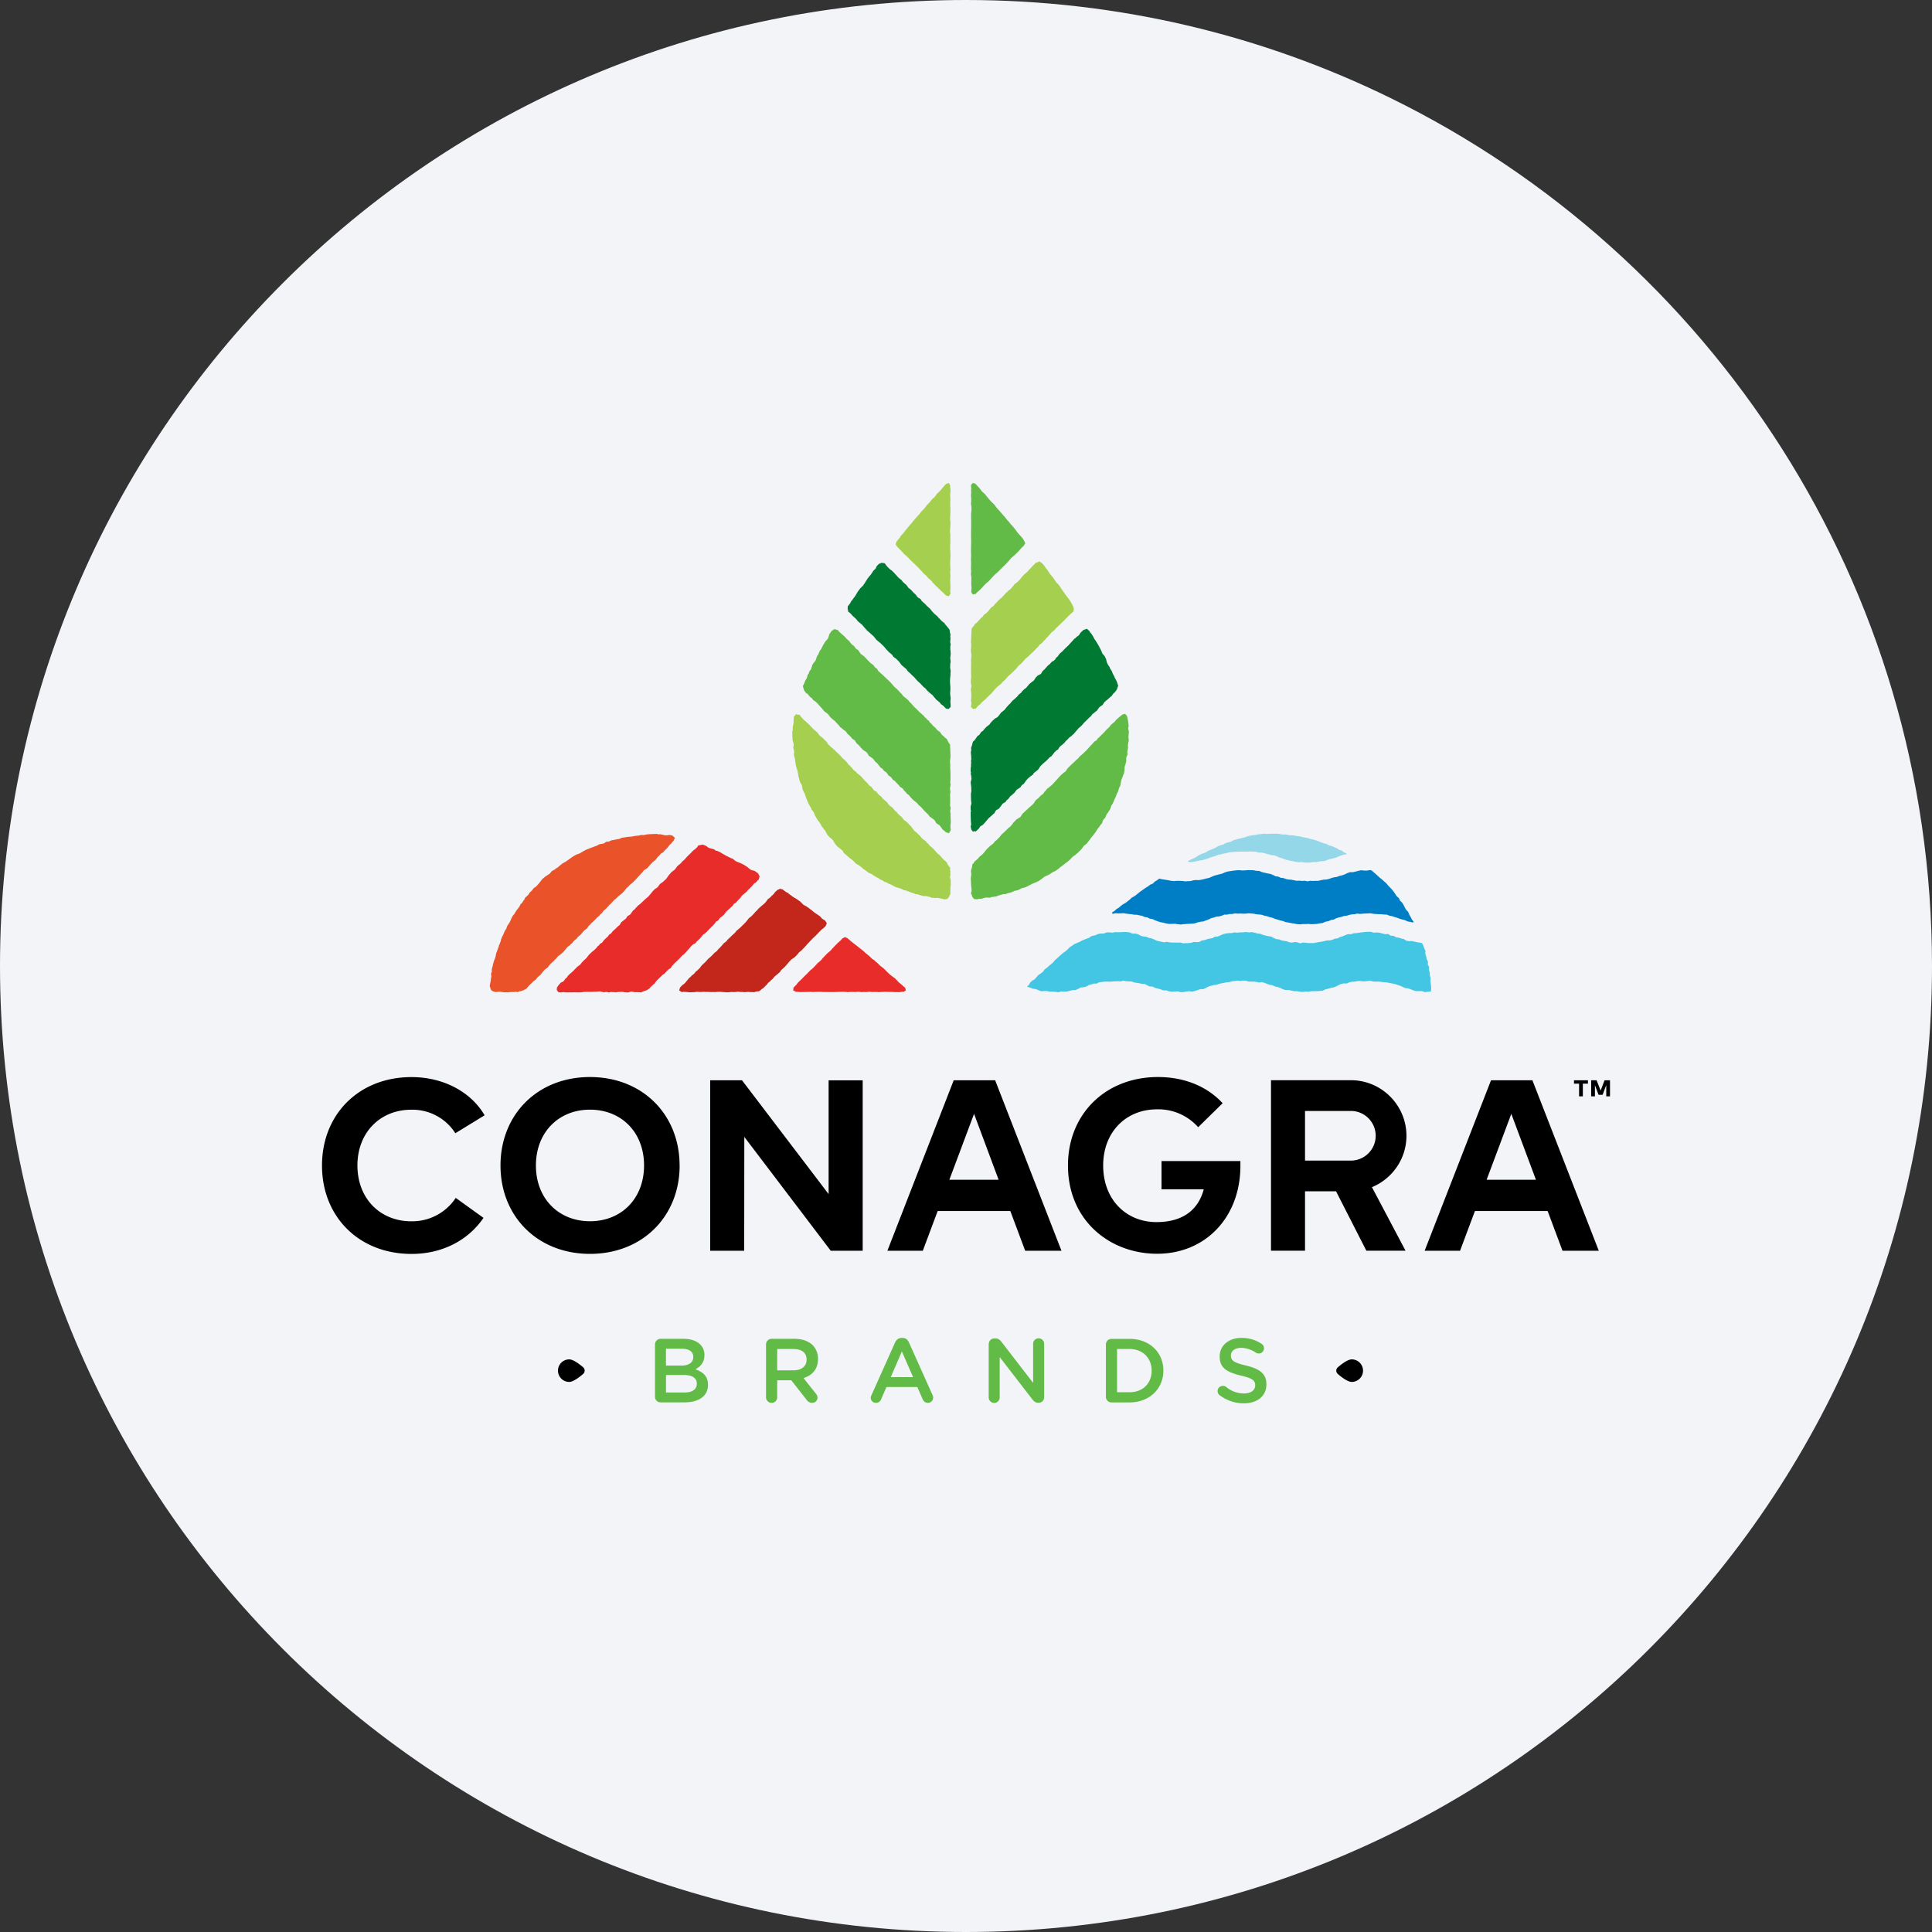 <svg width="36" height="36" fill="none" xmlns="http://www.w3.org/2000/svg"><rect width="100%" height="100%" fill="#333333" stroke="none"/><path d="M18 0c2.837 0 5.52.656 7.907 1.825C31.884 4.753 36 10.895 36 18c0 9.942-8.058 18-18 18-9.94 0-18-8.057-18-18C0 8.06 8.06 0 18 0z" fill="#F2F4F7"/><path d="m9.03 20.782-.545.334a.95.95 0 0 0-.822-.438c-.576 0-1.003.422-1.003 1.04.003.637.443 1.039 1.003 1.039a.972.972 0 0 0 .829-.436l.517.372c-.281.413-.76.672-1.341.672-.978 0-1.668-.692-1.668-1.647 0-.956.69-1.648 1.668-1.648.585 0 1.103.268 1.362.712m.956.935c0 .617.424 1.039 1.007 1.039.586 0 1.008-.422 1.008-1.04 0-.617-.422-1.039-1.008-1.039-.583 0-1.007.422-1.007 1.04zm2.678 0c0 .948-.692 1.647-1.67 1.647s-1.668-.699-1.668-1.647c0-.949.69-1.648 1.667-1.648.979 0 1.67.699 1.67 1.648zm3.411 1.589h-.595l-1.611-2.122-.002 2.122h-.634v-3.177h.593l1.614 2.121v-2.12h.635v3.177zm1.615-1.323h.918l-.458-1.228-.46 1.228zm2.09 1.323h-.677l-.277-.74h-1.354l-.277.74h-.66l1.236-3.177h.772l1.236 3.177zm7.92-1.323h.92l-.459-1.228-.46 1.228zm2.09 1.323h-.675l-.277-.74h-1.355l-.277.74h-.66l1.237-3.177h.771l1.237 3.177zm-.366-2.876v-.237h-.095v-.064h.26v.064h-.095v.236h-.07zm.506 0v-.21l-.068.18h-.075l-.068-.179v.208h-.07v-.3h.101l.075.192.074-.192H30v.3h-.07zm-8.287 1.205v.527h.787c-.107.394-.401.61-.883.61-.549 0-.991-.406-.991-1.055 0-.62.422-1.046 1.003-1.046a.99.99 0 0 1 .767.333l.456-.447c-.281-.306-.701-.488-1.205-.488-.976 0-1.677.688-1.677 1.648 0 1.025.78 1.645 1.661 1.645.901 0 1.552-.679 1.552-1.64v-.087h-1.47zm3.991-.471a.463.463 0 0 1-.462.462h-.855v-.925h.855c.255 0 .462.207.462.463zm.573 0c0-.571-.465-1.036-1.035-1.036h-1.489v3.177h.634v-1.107h.578l.565 1.107h.73l-.626-1.184c.377-.155.643-.526.643-.957" fill="#000"/><path d="M12.755 25.947c.142 0 .229-.056.229-.163v-.003c0-.1-.08-.16-.244-.16h-.33v.326h.345zm-.06-.501c.133 0 .223-.053.223-.16v-.004c0-.093-.075-.15-.209-.15h-.3v.314h.285zm-.49-.394c0-.06.046-.105.105-.105h.427c.135 0 .242.037.31.105a.264.264 0 0 1 .079.196v.003c0 .142-.081.219-.17.264.14.048.236.127.236.288v.003c0 .212-.175.325-.438.325h-.444a.103.103 0 0 1-.105-.105v-.974zm2.582.482c.148 0 .243-.077.243-.198v-.003c0-.127-.091-.196-.245-.196h-.303v.397h.305zm-.513-.482c0-.06.046-.105.105-.105h.423c.149 0 .265.044.342.119a.358.358 0 0 1 .098.255v.003c0 .19-.11.305-.27.354l.227.286c.02.026.034.047.034.08a.098.098 0 0 1-.1.096.119.119 0 0 1-.101-.054l-.288-.367h-.262v.318a.102.102 0 0 1-.103.103.103.103 0 0 1-.105-.103v-.985zm2.74.608-.209-.478-.207.479h.416zm-.775.336.44-.982c.024-.052.066-.084.125-.084h.01c.06 0 .1.032.123.084l.44.982a.098.098 0 0 1-.087.144c-.048 0-.082-.029-.1-.073l-.097-.222h-.575l-.1.229a.1.1 0 0 1-.096.066.095.095 0 0 1-.097-.097.11.11 0 0 1 .014-.047m2.185-.951c0-.057.045-.105.104-.105h.023c.05 0 .08.026.108.061l.592.767v-.728a.102.102 0 0 1 .205 0v.995a.101.101 0 0 1-.102.103h-.008c-.05 0-.08-.025-.109-.062l-.609-.789v.752a.102.102 0 0 1-.205 0v-.994zm2.625.897c.248 0 .41-.167.41-.399v-.003c0-.232-.162-.403-.41-.403h-.234v.805h.234zm-.442-.89c0-.059.046-.104.105-.104h.337c.372 0 .629.255.629.588v.004c0 .333-.257.592-.63.592h-.336a.103.103 0 0 1-.105-.105v-.975zm2.122.948a.097.097 0 0 1 .058-.176.09.09 0 0 1 .06.019.514.514 0 0 0 .332.122c.129 0 .21-.061.21-.15v-.003c0-.085-.047-.13-.267-.18-.252-.062-.395-.136-.395-.355v-.003c0-.203.17-.344.405-.344.149 0 .269.04.375.11a.094.094 0 0 1 .046.083.097.097 0 0 1-.098.097.101.101 0 0 1-.054-.015.493.493 0 0 0-.273-.09c-.122 0-.192.063-.192.14v.004c0 .091.054.132.282.186.25.06.38.15.38.347v.003c0 .222-.175.354-.424.354a.736.736 0 0 1-.445-.15" fill="#62BB46"/><path d="M10.607 25.75a.21.21 0 1 1 0-.42c.074 0 .187.086.259.147a.082.082 0 0 1 0 .124c-.072.063-.185.149-.26.149m14.582-.42a.21.21 0 1 1 0 .42c-.075 0-.188-.086-.26-.148a.082.082 0 0 1 0-.124c.072-.062.185-.148.26-.148" fill="#000"/><path d="m22.194 16.066.054-.01.052-.009.053-.013.053-.007.052-.014.051-.016.05-.021.048-.014.048-.015.046-.02.05-.007.048-.015.05-.007.048-.016.05-.004.05-.005.05-.002.05-.003h.101l.05-.001.051-.001.05.002.051.002.049.016h.05l.05.008.049.014.048.014.024.006.024.006.051.005.047.017.046.022.051.015.05.02.052.014.052.012.053.01.052.012.054.005.054-.004.053.01.054.002.054-.002.053-.01.055.003.052-.011.027-.004.026-.003.055-.003.05-.022.05-.015.027-.006.026-.006.052-.013.048-.021.049-.02.05-.015.053-.008v-.015l-.047-.021-.042-.033-.05-.015-.044-.029-.047-.021-.048-.02-.05-.012-.046-.027-.05-.011-.049-.019-.048-.019-.049-.018-.05-.014-.05-.01-.05-.017-.05-.01-.051-.01-.05-.013-.052-.005-.051-.011-.052-.003-.052-.003-.05-.014-.052.003-.052-.008-.051-.007-.052-.002-.052.002h-.052l-.052.005-.052-.007-.052.009-.052.002-.05.013-.053.005-.051.01-.05.013-.05.017-.05.013-.052.012-.05.014-.05.013-.046.027-.05.013-.051.014-.045.028-.051.013-.05.018-.044.028-.047.021-.049.02-.048.02-.044.029-.05.017-.048.02-.046.026-.043.029-.047.023-.048.02-.046.026.006.012.054.007z" fill="#94D7E9"/><path d="m20.782 17.017.051.003.05-.001.051-.003.05.008.05.007.05.004.05.01h.05l.05.012.05.008.045.023.05.006.045.024.05.007.05.024.05.019.05.016.054.01.052.013.053.009h.054l.054-.003.053.008.054.006.054-.006.053-.004.054-.003.053-.003.054-.006.051-.018.052-.012.054-.005.05-.02.05-.018.046-.023.049-.012.047-.017.05-.004.05-.013.046-.02h.051l.05-.012h.05l.05-.012.05.005.05-.002.05.003.051-.001.05-.006.05.003.05.005.05.01.026.003.024.002.05.005.048.017.05.01.047.017.049.01.046.02.048.014.051.016.053.012.05.02.053.008.052.011.053.008.053.011.054.004.054-.005h.053l.054-.003.054.005.054-.002.053-.004.053-.01.054-.008.05-.023.052-.008.05-.023.053-.008.044-.025.049-.015.049-.01.047-.017.05-.005.025-.007.024-.008.049-.01.05-.003.025-.006.025-.006.05.007.05-.005.05-.003.051-.002.05-.002.05.01.05.004.05.002.05.002.05.005.051.002.048.02.05.009.047.016.014.004.034.01.046.018.048.014.05.012.047.023.051.009.05.013.014-.015-.033-.042-.023-.046-.026-.045-.02-.049-.036-.038-.027-.045-.023-.047-.027-.044-.039-.037-.022-.048-.04-.034-.028-.044-.03-.043-.032-.04-.037-.038-.035-.038-.033-.04-.04-.034-.038-.035-.04-.032-.039-.035-.038-.035-.04-.034-.038-.034-.031-.007-.054.01h-.053l-.054-.007-.053.011-.053.014-.052.012h-.055l-.05.018-.049.024-.05.017-.05.012-.047.018-.05.006-.048.014-.047.017-.025.005-.024.006-.05.002-.05.01-.05.012h-.05l-.05.002-.05-.003-.05.01-.051-.011-.05.004-.05-.005-.05.002-.05-.01-.05-.01-.05-.003-.05-.01-.047-.018-.05-.005-.046-.022-.05-.006-.045-.023-.05-.02-.054-.01-.052-.012-.052-.012-.05-.022-.054-.003-.053-.01-.054-.003h-.053l-.054.005-.054.001-.054-.005-.054.003-.053.006-.053.008-.054.008-.051.016-.05.023-.052.013-.051.013-.049.014-.046.019-.046.021-.05.01-.048.014-.05.01-.049.008-.05-.003-.05.006-.02.006-.03.009-.05.001-.05.003-.051-.007-.053-.002h-.053l-.054.004-.053-.005-.052-.011-.052-.008-.053-.008-.051-.011-.009-.003-.042.03-.044.027-.037.037-.049.02-.04.032-.045.027-.043.03-.042.029-.041.031-.04.034-.04.03-.047.025-.038.036-.04.032-.042.032-.045.025-.041.031-.04.034-.044.027-.038.036-.044.026.01.027.05-.012z" fill="#007EC5"/><path d="m26.666 18.378-.006-.05-.006-.046v-.006l.003-.052-.014-.05-.002-.052-.014-.05.002-.052-.024-.048.003-.053-.023-.047-.01-.051-.016-.049.002-.054-.021-.047-.018-.049-.022-.046-.004-.003-.049-.01-.049-.007-.024-.006-.024-.005-.048-.011-.05.004-.05-.01-.043-.03-.048-.009-.046-.017-.05-.006-.047-.027-.055-.004-.047-.031-.056.003-.052-.013-.052-.014-.053-.005-.054.005-.053-.017h-.054l-.054.003-.053.006-.054.007-.053.008-.053.003-.052.018h-.027l-.028-.001-.05.017-.05.023-.051.015-.045.024-.05.006-.047.02-.05.011-.05.001-.05.012-.048.01-.05.008-.049.009-.05.01h-.1l-.051-.007-.05-.002-.025.007-.026.007-.05-.019-.049-.005-.052.01-.05-.005-.048-.02-.05-.007-.049-.01-.047-.018-.05-.005-.046-.02-.045-.026-.053-.008-.053-.011-.052-.014-.05-.02-.053-.006-.052-.015-.053-.01-.054.006-.054-.008-.054.006h-.053l-.054.006-.054-.005-.052.013h-.055l-.053.008-.052.013-.05.023-.049.02-.055.004-.043.027-.051.007-.033.008-.016.004-.047.017-.05.007-.046.026-.05.005-.05-.004-.05.015-.05.006-.05.001-.05.003-.051-.013-.05.001-.05-.002-.05.001-.051-.003-.05-.012-.051.01-.05-.009-.05-.011-.048-.013-.046-.023-.047-.018-.049-.01-.046-.02-.055-.005-.051-.014-.048-.028-.052-.012h-.055l-.025-.012-.026-.01-.053-.006h-.003l-.051-.002-.054.004h-.081l-.027-.001-.053.01-.054-.006-.054.002-.052.02h-.054l-.053.01-.05.023-.053.01-.024.01-.025.011.002.005.001.004-.049.018-.049.019-.048.02-.046.025-.049.021-.049.02-.043.031-.045.029-.036.038-.04.035-.043.03-.039.034-.04.034-.037.035-.04.034-.032.041-.04.034-.04.033-.038.035-.042.03-.03.043-.042.032-.044.029-.034.04-.034.038-.046.027-.038.035-.027.047-.036.033h.01l.051.015.05.02.053.007.05.02.051.02.055-.003h.054l.053.012h.053l.054.002.054.009.053-.016.054.004.054-.003.053-.014.052-.012.055-.002.05-.022.047-.025.055-.005.049-.013.044-.026.048-.014.048-.015h.052l.046-.024.05-.005.05-.006.05-.002.05.003.05-.005.05-.003.051-.001.05.003.051-.014.05.012.05.002.05.001.049.019.05.007.049.008.049.012.051.001.045.026.046.02.052.002.048.025.052.012.052.015.05.02.055-.001.051.018.053.008.054-.004.054-.004.054.016.054-.002.053-.01.053-.006.055.008.053-.012.051-.017.051-.018h.055l.05-.024.047-.025.048-.013.049-.014.051-.004.047-.018.049-.011.05-.009.048-.01.05-.003.049-.016.05-.004.05-.007.05.006.051-.007h.05l.05.017.05.002h.051l.05.006.049.011.052-.008.049.015.047.018.047.018.05.006.046.023.05.01.05.017.048.025.052.015.056-.002.052.013.052.011h.054l.053.01.053.004.054-.006.054.003.053-.01.053-.001h.054l.054-.004.054-.006.05-.024.052-.012.033-.01.017-.006.054-.01.046-.018.045-.025.047-.019.05-.011.051.003.047-.023.05-.01.05-.002.049-.01.05-.002.051.006.05-.001.05-.006.051-.002.05.014h.1l.05.006.05.006.05.003.05.01.05.01.048.011.049.015.047.015.046.02.049.024.054.005.05.018.051.02.052.015h.054l.054-.002.053.02.053-.007.054-.005.006.002.005-.047v-.052z" fill="#43C5E4"/><path d="m15.8 11.364.003.03.052.043.038.045.021.015.01.011.033.03.024.034.048.041.034.027.037.045.056.063.062.054.062.056.052.065.065.053.06.057.004.004.016.017.04.048.044.046h.002l.006.008.053.043.025.04.045.031.058.056.05.068.026.02v.002l.038.031.026.023.023.035.047.042.009.007.01.013.06.056.01.012.013.014.032.037.061.056.056.061.032.023.025.032.045.044.014.01.005.005.047.038.025.033.027.03.015.019.06.048.029.037.046.032.048.052.006-.003.04.008.038-.037v-.061l-.004-.03.005-.078-.01-.08.002-.028.003-.06v-.032l-.002-.019-.002-.034-.003-.047v-.023l.003-.055.006-.044-.001-.02v-.003l.004-.061-.01-.062.003-.061v-.006l.007-.04-.007-.065v-.012l.008-.061-.003-.061-.005-.033.002-.021-.002-.027.008-.042-.01-.047.006-.053-.004-.055.005-.029-.013-.045-.005-.045-.057-.072-.02-.022-.019-.028-.05-.04-.043-.046-.014-.012-.024-.03-.055-.046-.043-.045-.039-.05-.047-.042-.011-.01-.037-.04-.056-.048-.026-.04-.052-.032-.04-.053-.044-.04-.002-.003-.043-.047-.044-.034-.038-.053-.062-.054-.006-.006-.025-.034-.051-.038-.042-.047-.043-.047-.044-.044-.035-.024-.047-.046-.022-.027-.028-.039-.058-.008-.05.02-.043.045-.018.043-.042.04-.045.069-.022.026-.018.02-.004.007-.008.01-.01.013-.014.02-.032.053-.034.051-.008.011-.05.048-.049.066-.041.072-.049.065-.013.02-.013.012-.023.044-.046.058.002.02-.004.027.008.017z" fill="#007933"/><path d="m16.712 10.18.006.006.04.042.02.02.054.058.013.017.02.014.03.028.036.034.01.012.045.046.048.043.045.046.027.024.034.038.04.041.032.039.044.036.005.006.004.003.038.046.043.034.034.042.012.012.002.003.008.007.037.04.027.023.02.021.046.045.048.043.03.03.015.016h.003l.052.016.032-.05-.007-.04.005-.048v-.052l-.002-.036-.002-.088v-.019l.005-.043-.006-.063v-.005l.006-.062-.005-.04v-.119l.005-.088-.003-.074.001-.005-.002-.021-.002-.066v-.035l.004-.062-.001-.055v-.087l-.006-.048.005-.073.004-.088-.006-.052v-.064l.004-.065v-.068l.001-.014-.004-.086v-.043l.004-.049-.003-.026-.001-.059.006-.087-.008-.07v-.018L17.68 9l-.045.016-.003-.002-.03.032-.014.015-.012.015-.004.004-.043.052-.025.027-.048.043-.03.046-.01.013-.045.038-.041.05-.021.026-.035.033-.053.07-.062.064-.027.038-.012.013-.045.047-.018.023-.014.014-.056.069-.058.067-.056.069-.044.057-.045.048-.018.032-.003.003-.057.068v.006l-.019.04.024.045z" fill="#A5CF4F"/><path d="M18.1 10.761v.014l-.002.086.001.014v.027l.004.057-.005.075.029.044.05-.01.049-.048.05-.045.017-.018.008-.008.026-.03.04-.043h.001l.055-.046.057-.063.046-.048.022-.022.055-.048.06-.06.034-.035.007-.006.048-.047.018-.02.013-.012.05-.06.005-.007.063-.055.062-.058.019-.021.006-.006.044-.05.048-.047.024-.044-.021-.045-.037-.057-.045-.049-.044-.05-.039-.055-.042-.052-.006-.007-.004-.006-.015-.014-.02-.021-.041-.053-.022-.02-.016-.024-.057-.067-.028-.032-.007-.01-.005-.004-.017-.02-.06-.065-.053-.07-.063-.06-.057-.067-.05-.063-.002-.002-.002-.003-.056-.05-.032-.045-.02-.023-.01-.012-.013-.013-.002-.001-.045-.05-.049-.01-.032.04.006.06-.003.028.002.043v.004l-.005.066.005.033v.074l-.005.026.008.061.001.012.002.038-.007.077v.002l-.001.01v.074l.001.056v.118l-.002.086v.087l.002.086v.036l-.002.054v.047l-.002.037.003.086-.002.066-.001.03.003.066-.002.066v.003l-.001.029.004.035-.004.066.009.058z" fill="#62BB46"/><path d="m17.701 16.34.01-.046-.005-.035.004-.024-.007-.018.003-.044-.038-.05-.01-.017-.017-.038-.06-.053-.021-.022-.006-.007-.04-.046-.037-.03-.008-.008-.054-.059-.016-.017-.009-.017-.018-.01-.012-.013-.038-.03-.02-.028-.034-.03-.02-.026-.062-.044-.008-.009-.045-.056-.026-.02-.02-.023-.042-.032-.028-.033-.047-.066-.03-.024-.015-.022-.044-.04-.033-.02-.047-.06-.061-.051-.01-.01-.018-.029-.028-.02-.05-.058-.005-.008-.012-.006-.047-.036-.048-.065-.018-.01-.004-.007-.046-.038-.038-.046-.029-.02-.035-.036-.02-.03-.046-.025-.048-.064-.044-.031-.034-.044-.044-.041-.039-.045-.04-.044-.047-.038-.018-.012-.017-.022-.05-.04-.005-.005-.037-.047-.011-.01-.009-.01-.033-.03-.027-.039-.041-.043-.044-.037-.018-.023-.055-.057-.043-.038-.01-.012-.044-.041-.046-.038-.043-.042-.005-.004-.031-.05-.035-.03-.005-.009-.043-.041-.034-.024-.001-.001-.02-.018-.028-.043-.045-.04-.046-.039-.04-.043-.042-.043-.043-.04-.047-.039-.025-.031-.012-.01-.003-.003-.036-.048-.041-.003-.021-.01-.042.046-.006.072v.044l-.012.056-.006.057.003.017-.01.04.002.08.004.077.019.064.001.018-.008.061.013.034.004.05-.006.036.013.058.01.028.003.04.007.05v.003l.005.024.002.006.005.026.02.057v.003l.013.059.013.077.008.016.002.021.019.057.026.04.004.011.014.078.012.022.006.018.02.034.02.06.004.018.005.006.023.06.033.07.035.058.005.023.028.032.014.02.03.073.04.067.047.063.038.068.016.016.009.017.038.046.027.054.036.049.01.006v.003l.062.051.04.069.05.06.037.028.004.003.008.006.014.011.035.03.023.043.046.038.045.04.047.037.033.025.054.057.035.017.018.014.048.035.014.012.012.012.007.004.013.01.05.036.047.035.053.02.027.023.067.04.032.015.028.023.035.012.041.027.045.016.041.024.037.014.02.011.07.036.075.022.045.018.028.017.033.005.04.013.073.03.023.004.003.001.056.023.032.001.036.014.076.021h.05l.04.01.032.008.031.015.026-.003.03.006.05-.004.05.01.055.01.022.01.058-.011.012-.018.008-.003.036-.074-.002-.017.001-.043v-.06l.002-.017.005-.031-.001-.084-.014-.062zm.396-3.434v.019l.002.024-.002.064v.008l-.005.029.01.054-.01.07.005.002.033.035.04-.006.008.003.04-.047v-.002l.05-.04.029-.035.061-.05.058-.06.061-.056.053-.065.056-.058.04-.03v-.002l.028-.02.03-.039.033-.025.042-.047.029-.034.04-.034.06-.056.029-.03.022-.02.022-.03.024-.03.042-.03.03-.036.005-.003.013-.016.034-.04.05-.04.044-.044.025-.023.013-.01.058-.06.013-.016.027-.022.028-.04.05-.038.036-.042.018-.013.028-.036.03-.03.02-.024.004-.005.04-.045.004-.004.048-.036.03-.038.028-.026.06-.057.01-.01.004-.002.004-.005.042-.04.058-.06.017-.019.012-.009.044-.044.049-.04.007-.048-.01-.04-.028-.057-.002-.002-.008-.017-.046-.07-.052-.066-.029-.042-.005-.01-.038-.05-.034-.053-.036-.05-.04-.039-.016-.024-.048-.07-.01-.012-.003-.003-.041-.048-.033-.054-.005-.006-.007-.011-.032-.038-.03-.046-.042-.046-.049-.034-.042.024-.016-.003-.058.058-.055.06v.001l-.02.015-.01.016-.026.028-.062.053-.023.028-.01.008-.038.05-.044.046-.051.037-.003.004h-.002l-.01.014-.025.03-.03.036-.022.021-.039.029-.011.015-.034.028-.03.038-.012.009-.028.032-.045.036-.055.059-.002.001-.003.003-.004.005-.046.051-.001.002-.04.027-.04.05-.013.016-.02.02-.019.02-.04.026-.026.038-.033.028-.022.024-.004.003-.007.01-.021.023-.026.027-.035.027-.016.03-.04.044-.001.026-.004.005v.05l-.002.01-.003.082-.005.082.006.056-.003.032v.035l-.005.039.009.066v.048l-.006.063.003.062-.002.062v.103l.003.081-.005.057-.001.01v.022l.001.04.009.047-.011.067.007.055z" fill="#A5CF4F"/><path d="m21.033 13.795-.007-.07.005-.027-.002-.01.007-.05-.014-.063.01-.056-.005-.016.001-.014-.012-.074-.015-.068v-.005l-.037-.041-.052.014-.005.006-.057.045-.059.054-.023.032-.034.025-.044.041-.01.02-.056.052-.054.059-.033.034-.011.01-.042.042-.028.024-.025.037-.036.019-.04.045-.041.043-.04.045-.04.044-.044.041-.014.014-.057.048-.03.037-.029.024-.043.042-.044.04-.004.005-.02.018-.056.056-.035.054-.002.003-.05.035-.008.01-.016.011-.055.057-.036.043-.01.008-.039.045-.041.043-.003.003-.037.029-.06.05-.019.03-.014.008-.028.044-.047.035-.047.05h-.001l-.047.037-.032.052-.04.042-.054.045-.023.024-.014.012-.044.04-.043.042-.023.037-.014.02-.07.042-.021.023-.001.001-.042.043-.01.018-.029.035-.011.013-.03.023-.043.041-.043.042-.045.039-.037.048-.005.007-.01.01-.048.047-.024.016-.024.032-.016.016-.03.024-.017.01-.002.005-.013.01-.057.056-.05.062-.02.024-.021.018-.046.038-.028.036-.058.047-.017.032-.022.017-.008.052-.007.026-.013.042.004.062.002.014-.01.068.004.072.003.072.003.015v.006l.006.06-.012.063.016.026.005.026.035.046.059.007.027-.01h.05l.064-.02.035-.004.062.003.037-.014.034-.001.02-.006h.027l.026-.016h.003l.075-.021.026-.009h.044l.052-.02.03-.004.017-.007.016-.004.045-.024.044-.009.025-.004.004-.003.068-.035.076-.02.07-.035.012-.007.043-.022.056-.023.055-.025.034-.023.01-.006.06-.047.045-.023.055-.026.019-.014.021-.011.021-.017.043-.018.05-.033.046-.039.048-.035.047-.038.048-.035.045-.04.04-.044.002-.001.044-.032.06-.05.028-.03.005-.002.04-.044.035-.05.049-.037.037-.047.007-.01.01-.01.028-.042.029-.033.037-.047.035-.049.024-.041.033-.041.02-.03.029-.033.012-.039.012-.026.036-.039.023-.055.006-.011.025-.034.041-.066.017-.056.028-.042.024-.055.014-.037.015-.024.02-.06.024-.043.017-.058.014-.035.013-.021.004-.032.006-.026.006-.04.022-.054.026-.07.003-.006.012-.06v-.054l.006-.024.013-.04.006-.027.006-.023.001-.07.023-.056-.005-.048.012-.059v-.003l.003-.01-.002-.016v-.049l.015-.077z" fill="#62BB46"/><path d="m18.099 15.458.03.038.038-.009.013.007.044-.04v-.001h.002l.012-.012.028-.043.048-.028.04-.044.04-.047.026-.031.036-.031.058-.053.001-.002.012-.006.017-.034.016-.022.007-.007.044-.023.038-.048.036-.048.053-.032.018-.03.032-.025.037-.05.037-.028.015-.016.021-.015.047-.063.067-.043.029-.042.039-.028.034-.051.04-.045.047-.04.049-.035.015-.03.016-.01.061-.048.03-.044.016-.025.054-.051.06-.051.053-.057.003-.003.032-.02.039-.047.018-.027.017-.013.019-.021.034-.02.02-.038.034-.033.003-.002.024-.016.006-.008.028-.023.03-.039.02-.015.04-.045.05-.036.01-.015.018-.01.051-.06.051-.059.017-.014.02-.015.003-.005.018-.017.05-.058.01-.009.043-.042.033-.033.028-.023.037-.048.033-.02.009-.014.035-.023.044-.063.018-.014.047-.033.029-.047.025-.023.047-.038.043-.04.022-.016.032-.046.03-.026.036-.05.015-.045.01-.025-.024-.073-.035-.069-.007-.009-.004-.017-.029-.053-.023-.057-.03-.045-.009-.026-.029-.042-.022-.046-.014-.06-.027-.055-.041-.047-.023-.057-.028-.054-.029-.054-.031-.052-.006-.008v-.002l-.024-.033-.005-.007-.028-.054-.033-.051-.026-.03-.01-.02-.048-.041-.063.023-.03.029-.015.011-.001.004-.01.01-.029.046-.042.028-.02.023-.02.012-.053.058-.052.057-.01.012-.012.01-.044.042-.042.042-.005.008-.056.048-.044.06-.02.013-.021.034-.013.014-.014.012-.039.022-.034.04-.033.026-.052.057-.015.018-.034.029-.027.046-.009.01-.052.026-.042.041-.031.05-.005.004v.001l-.046.034-.045.039-.013.02-.011.01-.024.03-.035.026-.043.041-.014.023-.052.041-.016.025-.042.04-.046.039-.002.003-.004.002-.051.059-.007.007-.018.015-.006.01-.023.023-.048.061-.062.048-.022.03-.002.002-.018.025-.005.006-.023.024-.044.024-.044.04-.04.044-.011.018-.008.009-.06.048-.052.058-.007.011-.034.022-.034.051-.003.004-.032.02-.045.065-.009.013-.033.03-.006.026-.002.003-.004.023-.002.006-.02.057.005.032-.009.049.007.08.002.055-.006.028.004.026-.004.051.002.019-.006.026-.003.061.007.031-.005.023.011.05v.018l.004.026-.016.066.01.08v.01l.001.011.002.06v.002l-.008.049v.06l.002.029-.001.02.005.044.003.029-.015.06.002.062.005.014-.006.03.001.08.003.08.006.067-.01.032.012.06z" fill="#007933"/><path d="m17.714 15.24-.004-.042.005-.023-.008-.044v-.035l.008-.039-.012-.049.003-.075-.001-.077-.002-.056.008-.038-.009-.06.002-.034.01-.041-.008-.044.005-.057-.001-.044.001-.009v-.076l-.005-.077.001-.077-.004-.033v-.038l.008-.058v-.06l-.003-.04-.002-.077-.002-.007v-.054l-.035-.051-.027-.056-.038-.027-.02-.024-.03-.022-.004-.005-.034-.05-.05-.035-.038-.047-.046-.037-.018-.026-.037-.034-.022-.035-.021-.011-.027-.032-.028-.022-.01-.018-.045-.04-.042-.037-.043-.044-.048-.045-.03-.032-.03-.036-.025-.022-.032-.04-.046-.04-.047-.037-.037-.048-.022-.02-.01-.012-.053-.056-.042-.034-.002-.003-.038-.046-.008-.005-.018-.024-.056-.054-.044-.043-.002-.002-.01-.008-.056-.054-.016-.012-.005-.005-.044-.04-.033-.052-.026-.012-.035-.048-.055-.04-.018-.019-.005-.004-.038-.04-.052-.057-.064-.046-.001-.002-.017-.021-.028-.046-.05-.034-.035-.05-.033-.02-.04-.047-.01-.018-.046-.039-.04-.044-.044-.04-.046-.04-.018-.016-.02-.029-.039-.01-.022-.01-.032.02-.023.013-.045.064-.02.07-.014.02-.04.046-.041.066-.035.07-.003.006-.022.027-.025.056-.01.024-.018.021-.024.075-.008.014-.025.03-.034.05-.005.028-.007.012-.008.033-.03.04-.018.049-.014.017-.02.067-.023.035-.023.057-.026.055.023.077.036.05.03.017.039.05.045.035.015.026.052.035.043.042.002.002.016.02.052.057.05.06.064.047.048.063.058.051.029.02.018.025.043.043.037.048.026.013.012.016.063.046.033.047.023.018.044.045.016.024.044.028.005.005.008.009.028.045.045.04.038.046.043.043.052.032.02.02.03.052.065.045.02.018.03.041.045.04.037.048v.001l.022.028.035.02.026.038.044.029.012.016.008.007.02.034.023.015.001.001.029.02.033.049.033.016.018.023.054.056.004.003.02.028.05.034.004.003.03.043.025.02.018.027.042.032.024.032.053.056.062.047.023.024.013.018.046.04.04.045.04.044.003.002.052.05.011.011.015.027.046.032.005.003.046.036.002.004.029.053.037.02.024.018.03.04.003.002.021.035.047.033.012.018.06.017.034-.054-.001-.006-.005-.071.003-.04v-.002l.004-.035-.003-.077z" fill="#62BB46"/><path d="m12.71 17.808.017-.015.018-.011.013-.016.01-.009.052-.058.02-.022.025-.029.017-.02.03-.028.048-.026.02-.028.009-.007.056-.054.018-.023.018-.02.014-.02.061-.045.054-.056.052-.054.035-.032.005-.01.015-.015.028-.039.037-.02.033-.047.009-.008h.001l.042-.029.003-.005.016-.012.047-.063.057-.053.057-.052.028-.04.044-.028.039-.046.042-.042.022-.035.04-.033.058-.05.01-.016.037-.036.043-.042.038-.046.048-.036.02-.026.022-.017.016-.06-.028-.055-.064-.045-.065-.018-.034-.024-.003-.002-.035-.03-.054-.034-.007-.007-.01-.003-.064-.032-.038-.013-.001-.001-.047-.022-.05-.042-.035-.011-.029-.015-.055-.027-.01-.005-.011-.007-.063-.036-.021-.014-.056-.027-.043-.012-.023-.02-.076-.021-.024-.008-.007-.003-.051-.036-.058-.021-.082.016-.016.03-.033.031-.062.049-.019.024-.04.038-.043.043-.04.046-.046.039-.017.024-.012.011-.06.05-.047.064-.063.048-.012.013-.003.003-.002.004-.034.038-.045.065-.035.033-.011.01-.01.01-.064.047-.043.06-.052.034-.042.043-.02.028-.005.004-.05.06-.06.051-.056.053-.05.047-.018.01-.042.043-.04.044-.002.003-.02.012-.045.065-.009.01-.003.002-.052.033-.02.037-.03.024-.061.048-.03.052-.022.015-.044.042-.004.006-.003.002-.058.052-.021.031-.045.033-.024.036-.018.013-.056.054-.034.046-.038.02-.015.026-.024.016-.033.042-.008.007-.04.037-.03.023-.018.017-.003.003v.001l-.034.032-.048.062-.032.03-.009.007-.042.043-.03.04-.056.041-.04.042-.004.003-.015.017-.051.048-.022.017-.043.042-.022.035-.022.016-.04.053-.046.022-.027.029-.002.001-.003.005-.009.009-.034.05-.002.046.032.04.002.002.014-.001.045.002.022-.006.073.007.057-.002.025.001.06-.002.058.002.06-.001.059-.008.048-.002h.093l.067-.003h.027l.06-.005h.005l.07.017.04-.007h.002l.06.01.028-.01.024.004h.05l.015.005.019-.005.07-.005h.044l.044.009.059.002.053-.017.017.002.048.01h.058l.06.004.057-.024.006-.002.023-.006.004-.003.024-.008.049-.035.015-.02.04-.035.01-.013.022-.015.036-.049.018-.02.02-.018.02-.022.027-.024.03-.03.039-.028.053-.057.033-.028.027-.015.035-.05.033-.036.037-.035.056-.054.053-.057z" fill="#E82C2A"/><path d="m14.85 17.795.04-.05.05-.04.03-.033.009-.006.031-.037.016-.015.008-.012.055-.058.057-.06.06-.056.056-.059.045-.046.03-.021.046-.043.024-.057-.033-.049-.055-.034-.04-.046-.032-.021-.002-.002-.068-.045-.063-.053-.025-.016-.008-.009-.05-.035-.055-.03-.01-.007-.049-.051-.031-.023-.002-.002-.004-.002-.03-.021-.07-.042-.066-.048-.009-.006-.023-.021-.039-.02-.063-.048h-.004l-.044-.01-.031.017-.014.001-.02.023-.026.02-.02.032-.049.046-.023.025-.042.03-.037.053-.03.031-.045.037-.062.055-.037.043-.01.006-.041.047-.038.04-.048.04-.007.004-.008.012-.04.05-.04.043-.035.034-.041.04-.064.054-.032.04-.047.042-.045.044-.046.042-.017.026-.05.038-.046.054-.017.019-.045.044-.018.025-.048.037-.054.057-.015.012-.003.005-.047.04-.056.062-.061.056-.038.052-.012.01-.022.024-.042.034-.03.038-.042.032-.03.032-.018.012-.025.032-.014.015-.023.03-.025.028-.041.03-.044.045-.015.055.05.031.03-.006.054.003.027.002.012.003.062.001.06-.004.034-.005.059.004.076-.004.016.002h.062l.06.003.017-.003.022.003.085-.004.016-.001.045.002.061.005.062.003.061-.007.061.002.061-.006h.013l.041.005.018-.002.051.005.061-.005h.016l.023.003h.023l.06.002.035-.012.056-.006.054-.043.02-.012.045-.045.001-.002.013-.01.035-.044.04-.033.012-.015.03-.024.042-.05.004-.003.049-.04.047-.042.021-.034.01-.007.06-.055.054-.063.034-.04.03-.03.015-.011.043-.028.045-.044z" fill="#C3271B"/><path d="m16.868 18.407-.034-.028-.033-.03-.055-.046-.022-.024-.045-.047-.052-.038-.041-.031-.051-.048-.062-.064-.07-.054-.064-.062-.024-.017-.024-.026-.04-.024-.047-.048-.069-.056-.03-.027-.011-.012-.02-.015-.006-.005-.064-.051-.011-.01-.009-.006-.056-.043-.07-.055-.043-.037-.024-.021-.047-.02-.046.024-.044.047-.05.043-.014.017-.016.014-.04.043-.02.02-.03.035-.016.016-.046.038-.045.046-.045.047-.029.036-.03.027-.007.007-.026.02-.044.048-.024.025-.02.021-.006.007-.044.035-.045.046-.024.026-.007.005-.061.06-.027.029-.018.017-.047.044-.04.051-.03.03-.017.015v.001l-.007.049.04.024v.002l.088.009.089-.002.088-.002h.025l.037.003.065-.003.035-.001h.051l.044.004h.066l.065.001.013-.001.038.001.087-.003.058-.002h.047l.036.001.047.005.037-.004h.038l.012-.001.043.003.065-.006.065.008.026-.003.053.002.064-.007.052.006.065-.002.065.004.014-.002h.003l.087-.004.088.002.041-.001.027.003.065.002.011-.001.031.002.06-.008.028.001.04-.026-.01-.048z" fill="#E82C2A"/><path d="m10.4 17.816.048-.034.022-.021.02-.015.026-.031.017-.018.015-.02.033-.038.038-.025.012-.017.026-.02.045-.053.045-.035.012-.021.007-.007.06-.052.036-.045.008-.006.016-.02.054-.04.028-.045.027-.023.025-.03.025-.02.031-.03.004-.004.006-.006.016-.016.018-.022.047-.038.02-.028.029-.022.031-.044.043-.036.04-.043.025-.029.024-.02.021-.025.013-.012.034-.037.046-.037.017-.02.035-.028.046-.038.042-.043.036-.048.045-.04.019-.023.044-.035.019-.018.006-.004.003-.005.029-.028.053-.058.054-.058.004-.006.021-.019.033-.044.06-.037.052-.06.05-.054.019-.013.044-.04.03-.042.023-.02.044-.049.03-.015.04-.044.043-.042.037-.048.01-.011.02-.016.029-.038.023-.022.022-.052v-.001l-.004-.004-.043-.04-.056-.01-.041.007h-.032l-.043-.009-.057-.012-.02.005-.037-.01-.079.002-.078.004-.012.003-.011-.002-.06.014-.06-.001-.034.01-.056.005-.014.003h-.014l-.026.007-.023.004-.078.006-.077.012-.01.002-.024.003-.042.02-.076.014-.077.014-.043.021-.052.005-.042.03-.008.003-.046.008-.016.002-.004.002-.012.002-.055.03-.04.012-.014.008-.035.011-.073.029-.02.009-.025.009-.014.01-.012.005-.067.04-.011.007-.057.02-.053.028-.05.033-.01.01-.024.015-.064.046-.068.038-.016.016-.016.01-.045.04-.05.032-.018.016-.046.023-.04.048-.036.025-.017.012-.027.016-.06.05-.048.063-.051.059-.02.02-.04.026-.036.047-.044.042-.013.026-.008.009-.058.054-.018.039-.013.014-.025.04-.034.035-.024.048-.02.024-.036.048-.03.052-.038.047-.026.054-.004.014-.024.047-.043.065-.018.052-.023.034-.025.054-.003.012-.032.06-.007.025-.008.012-.003.025-.004.014-.024.061-.008.013-.002.016-.02.057-.028.072-.016.077-.028.073-.021.076v.011l-.008.02-.012.058.004.027-.016.037.005.058-.01.057v.019l-.006.023-.014.077.005.013.012.039.002.003.008.023.017.008.006.007.042.015.01.005.08-.007.018.002.07.01h.083l.024-.006.024.001.06-.002.022-.004.037.006.044-.016h.015l.056-.021.054-.03.017-.024.034-.037.01-.01.02-.018.043-.043.048-.036.034-.044.012-.01.038-.031.016-.022.008-.008.05-.063.064-.048.036-.051.03-.028.008-.009.035-.028.02-.026.024-.019.037-.047.001-.001z" fill="#EA5329"/></svg>